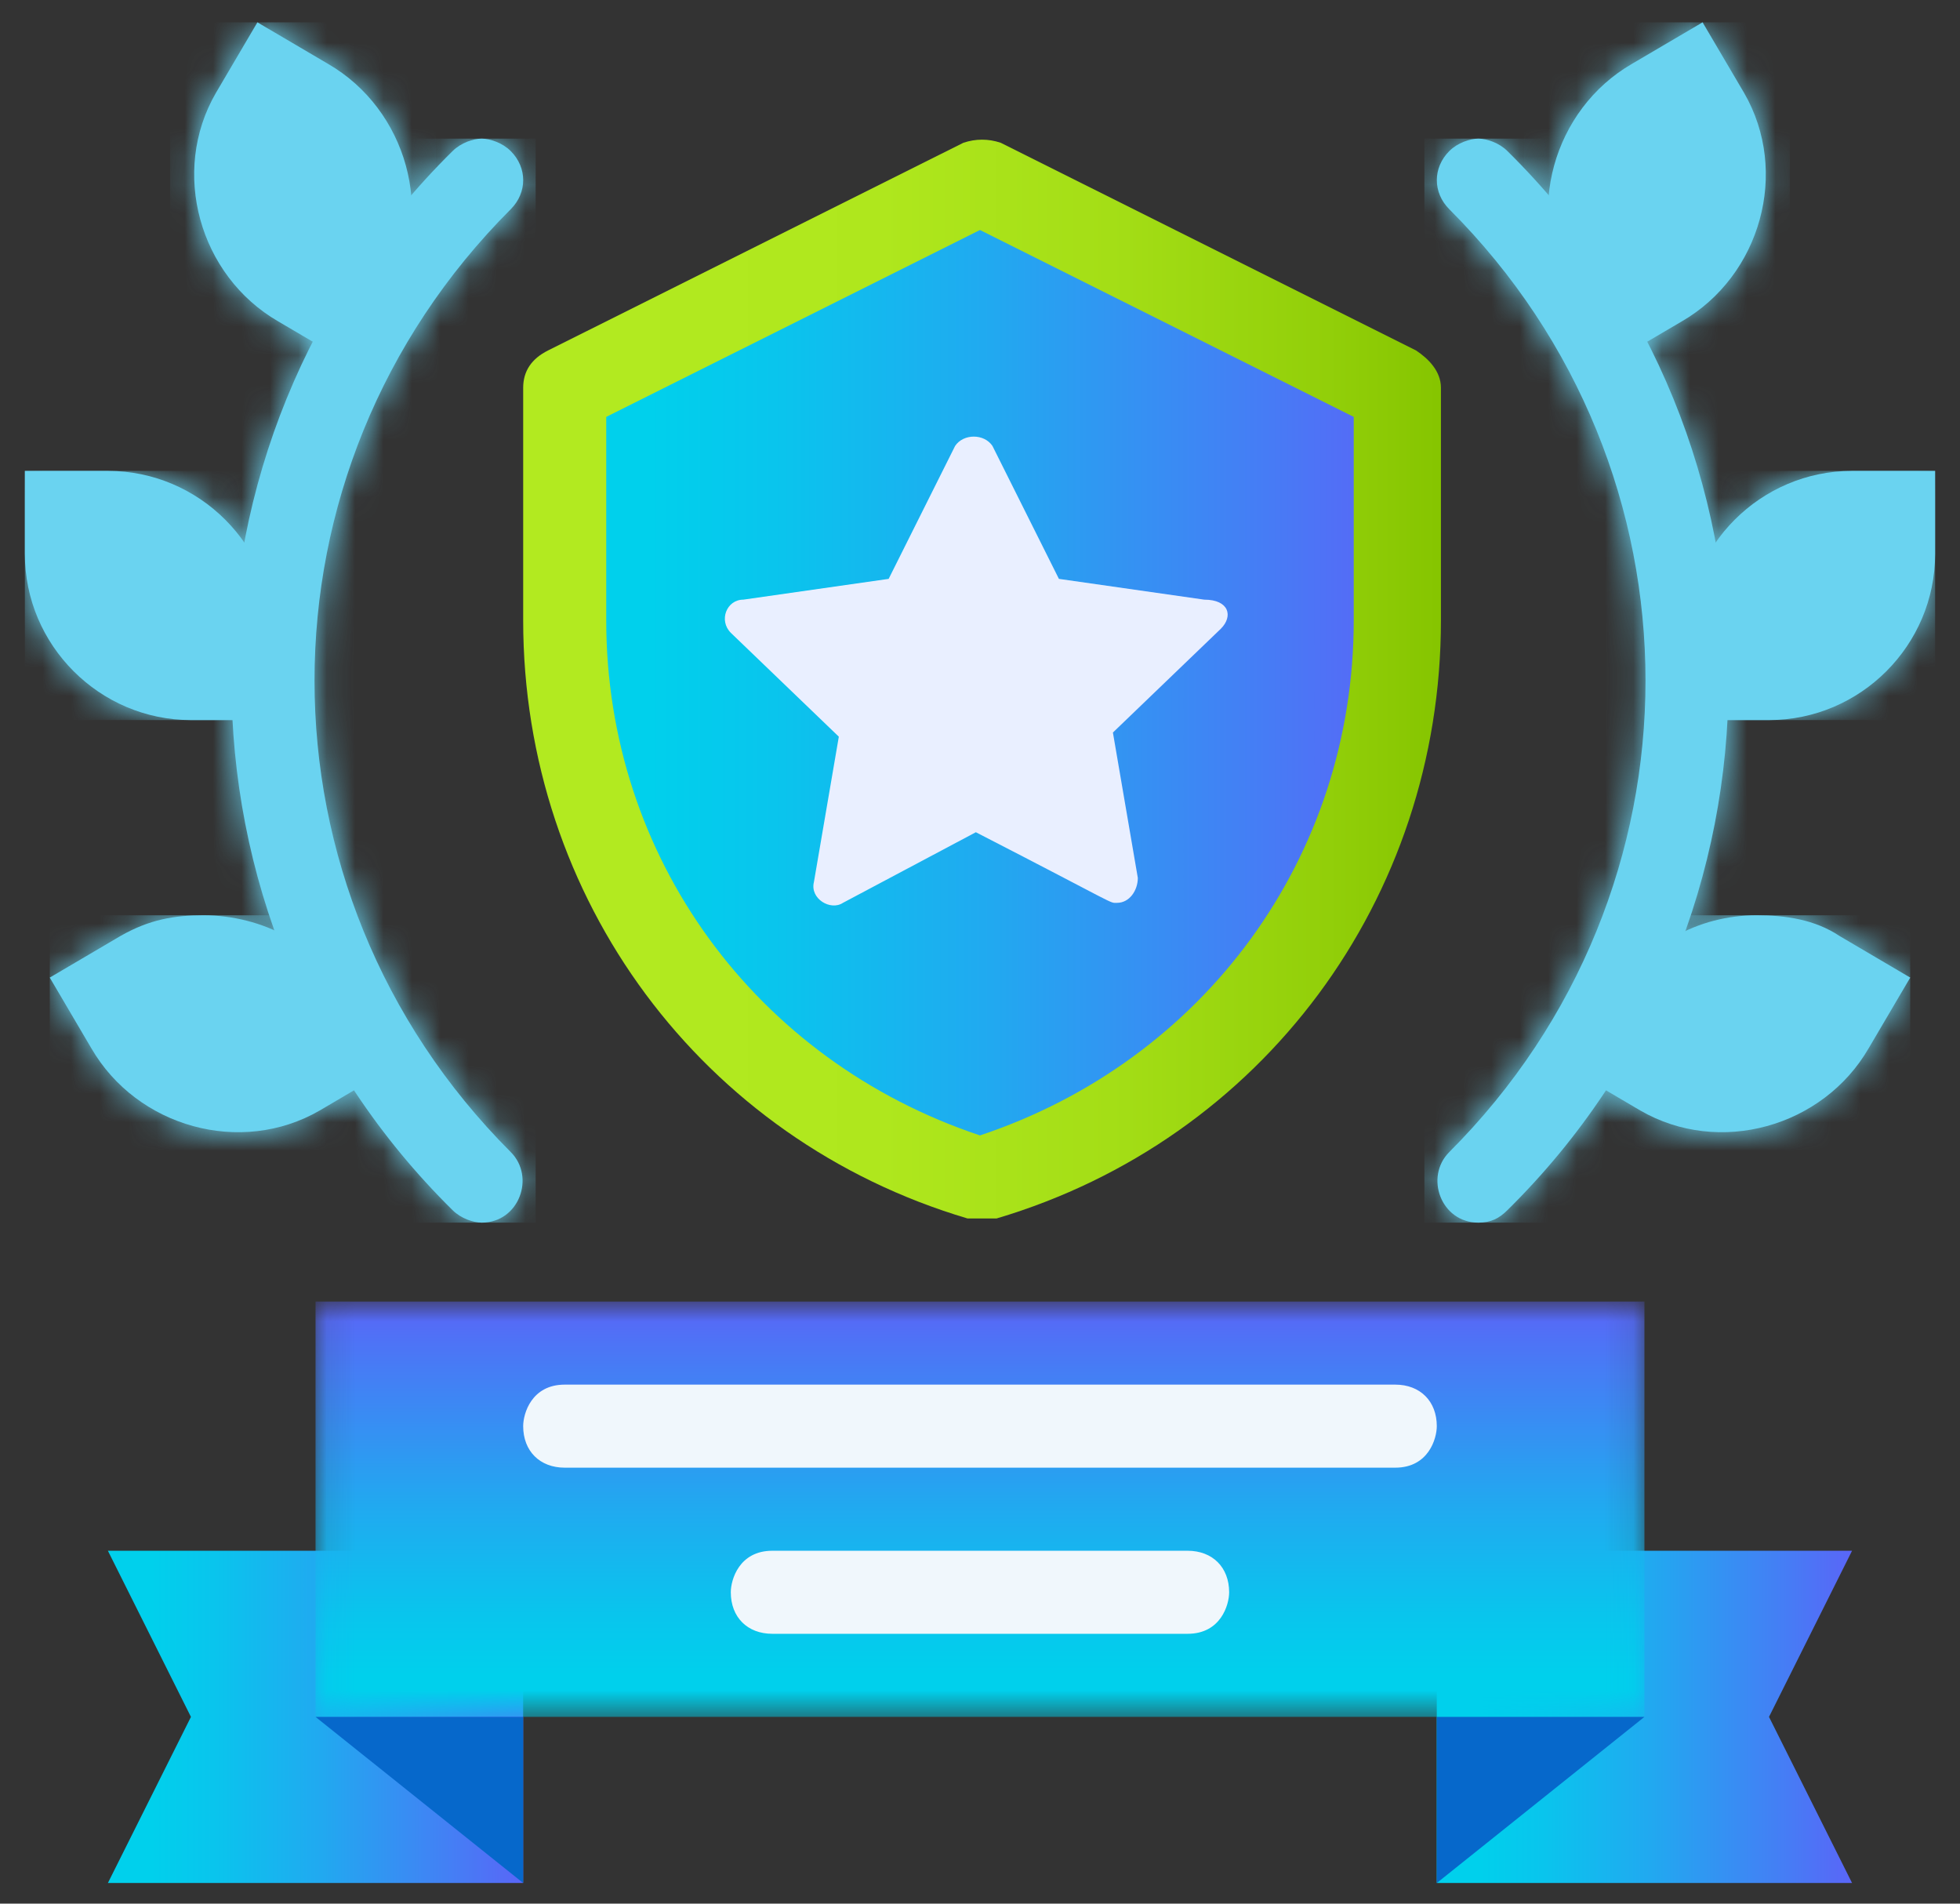 <svg width="69" height="67" viewBox="0 0 69 67" fill="none" xmlns="http://www.w3.org/2000/svg">
<rect x="0" y="0" width="69" height="67" fill="#333333" stroke="none"/>
<path d="M0.875 16.573V19.497C0.875 22.713 3.507 25.344 6.723 25.344H9.647V22.42C9.647 19.204 7.015 16.573 3.799 16.573H0.875Z" fill="#6AD3F0"/>
<mask id="mask0_7804_261" style="mask-type:luminance" maskUnits="userSpaceOnUse" x="0" y="16" width="10" height="10">
<path d="M0.875 16.573V19.497C0.875 22.713 3.507 25.344 6.723 25.344H9.647V22.42C9.647 19.204 7.015 16.573 3.799 16.573H0.875Z" fill="white"/>
</mask>
<g mask="url(#mask0_7804_261)">
<path d="M9.647 16.573H0.875V25.344H9.647V16.573Z" fill="#6AD3F0"/>
</g>
<path d="M4.237 32.945L1.752 34.407L3.214 36.892C4.822 39.669 8.477 40.693 11.255 39.085L13.74 37.623L12.278 35.138C11.255 33.237 9.208 32.214 7.161 32.214C6.138 32.214 5.261 32.36 4.237 32.945Z" fill="#6AD3F0"/>
<mask id="mask1_7804_261" style="mask-type:luminance" maskUnits="userSpaceOnUse" x="1" y="32" width="13" height="8">
<path d="M4.237 32.945L1.752 34.407L3.214 36.892C4.822 39.669 8.477 40.693 11.255 39.085L13.74 37.623L12.278 35.138C11.255 33.237 9.208 32.214 7.161 32.214C6.138 32.214 5.261 32.36 4.237 32.945Z" fill="white"/>
</mask>
<g mask="url(#mask1_7804_261)">
<path d="M13.74 32.214H1.752V40.693H13.74V32.214Z" fill="#6AD3F0"/>
</g>
<path d="M7.6 3.271C5.992 6.048 7.015 9.703 9.793 11.311L12.278 12.772L13.74 10.287C15.348 7.51 14.325 3.855 11.547 2.247L9.062 0.786L7.6 3.271Z" fill="#6AD3F0"/>
<mask id="mask2_7804_261" style="mask-type:luminance" maskUnits="userSpaceOnUse" x="6" y="0" width="9" height="13">
<path d="M7.6 3.271C5.992 6.048 7.015 9.703 9.793 11.311L12.278 12.772L13.74 10.287C15.348 7.51 14.325 3.855 11.547 2.247L9.062 0.786L7.6 3.271Z" fill="white"/>
</mask>
<g mask="url(#mask2_7804_261)">
<path d="M15.348 0.786H5.991V12.772H15.348V0.786Z" fill="#6AD3F0"/>
</g>
<path d="M15.933 5.317C5.553 15.55 5.553 32.36 15.933 42.593C16.226 42.885 16.664 43.032 16.957 43.032C18.273 43.032 18.857 41.424 17.98 40.547C8.77 31.337 8.77 16.573 17.98 7.364C18.565 6.779 18.565 5.902 17.98 5.317C17.688 5.025 17.249 4.879 16.957 4.879C16.664 4.879 16.226 5.025 15.933 5.317Z" fill="#6AD3F0"/>
<mask id="mask3_7804_261" style="mask-type:luminance" maskUnits="userSpaceOnUse" x="8" y="4" width="11" height="40">
<path d="M15.933 5.317C5.553 15.55 5.553 32.36 15.933 42.593C16.226 42.885 16.664 43.032 16.957 43.032C18.273 43.032 18.857 41.424 17.98 40.547C8.77 31.337 8.77 16.573 17.98 7.364C18.565 6.779 18.565 5.902 17.98 5.317C17.688 5.025 17.249 4.879 16.957 4.879C16.664 4.879 16.226 5.025 15.933 5.317Z" fill="white"/>
</mask>
<g mask="url(#mask3_7804_261)">
<path d="M18.858 4.879H5.554V43.032H18.858V4.879Z" fill="#6AD3F0"/>
</g>
<path d="M65.2 16.573C61.984 16.573 59.352 19.204 59.352 22.42V25.344H62.276C65.493 25.344 68.124 22.713 68.124 19.497V16.573H65.2Z" fill="#6AD3F0"/>
<mask id="mask4_7804_261" style="mask-type:luminance" maskUnits="userSpaceOnUse" x="59" y="16" width="10" height="10">
<path d="M65.2 16.573C61.984 16.573 59.352 19.204 59.352 22.42V25.344H62.276C65.493 25.344 68.124 22.713 68.124 19.497V16.573H65.2Z" fill="white"/>
</mask>
<g mask="url(#mask4_7804_261)">
<path d="M68.124 16.573H59.352V25.344H68.124V16.573Z" fill="#6AD3F0"/>
</g>
<path d="M56.722 35.138L55.26 37.623L57.745 39.085C60.523 40.693 64.178 39.669 65.786 36.892L67.248 34.407L64.763 32.945C63.885 32.36 62.862 32.214 61.839 32.214C59.792 32.214 57.891 33.237 56.722 35.138Z" fill="#6AD3F0"/>
<mask id="mask5_7804_261" style="mask-type:luminance" maskUnits="userSpaceOnUse" x="55" y="32" width="13" height="8">
<path d="M56.722 35.138L55.26 37.623L57.745 39.085C60.523 40.693 64.178 39.669 65.786 36.892L67.248 34.407L64.763 32.945C63.885 32.36 62.862 32.214 61.839 32.214C59.792 32.214 57.891 33.237 56.722 35.138Z" fill="white"/>
</mask>
<g mask="url(#mask5_7804_261)">
<path d="M67.248 32.214H55.26V40.693H67.248V32.214Z" fill="#6AD3F0"/>
</g>
<path d="M57.452 2.247C54.675 3.855 53.651 7.51 55.259 10.287L56.721 12.772L59.207 11.311C61.984 9.703 63.008 6.048 61.4 3.271L59.938 0.786L57.452 2.247Z" fill="#6AD3F0"/>
<mask id="mask6_7804_261" style="mask-type:luminance" maskUnits="userSpaceOnUse" x="54" y="0" width="9" height="13">
<path d="M57.452 2.247C54.675 3.855 53.651 7.51 55.259 10.287L56.721 12.772L59.207 11.311C61.984 9.703 63.008 6.048 61.4 3.271L59.938 0.786L57.452 2.247Z" fill="white"/>
</mask>
<g mask="url(#mask6_7804_261)">
<path d="M63.008 0.786H53.651V12.772H63.008V0.786Z" fill="#6AD3F0"/>
</g>
<path d="M51.021 5.317C50.436 5.902 50.436 6.779 51.021 7.364C60.231 16.573 60.231 31.337 51.021 40.547C50.143 41.424 50.728 43.032 52.044 43.032C52.483 43.032 52.775 42.885 53.067 42.593C63.447 32.36 63.447 15.55 53.067 5.317C52.775 5.025 52.336 4.879 52.044 4.879C51.752 4.879 51.313 5.025 51.021 5.317Z" fill="#6AD3F0"/>
<mask id="mask7_7804_261" style="mask-type:luminance" maskUnits="userSpaceOnUse" x="50" y="4" width="11" height="40">
<path d="M51.021 5.317C50.436 5.902 50.436 6.779 51.021 7.364C60.231 16.573 60.231 31.337 51.021 40.547C50.143 41.424 50.728 43.032 52.044 43.032C52.483 43.032 52.775 42.885 53.067 42.593C63.447 32.36 63.447 15.55 53.067 5.317C52.775 5.025 52.336 4.879 52.044 4.879C51.752 4.879 51.313 5.025 51.021 5.317Z" fill="white"/>
</mask>
<g mask="url(#mask7_7804_261)">
<path d="M63.447 4.879H50.144V43.032H63.447V4.879Z" fill="#6AD3F0"/>
</g>
<path d="M18.417 66.274H3.798L6.722 60.427L3.798 54.58H18.417V66.274Z" fill="url(#paint0_linear_7804_261)"/>
<path d="M65.2 66.274H50.58V54.58H65.2L62.276 60.427L65.2 66.274Z" fill="url(#paint1_linear_7804_261)"/>
<mask id="mask8_7804_261" style="mask-type:luminance" maskUnits="userSpaceOnUse" x="11" y="45" width="47" height="16">
<path d="M57.89 45.809H11.107V60.427H57.89V45.809Z" fill="white"/>
</mask>
<g mask="url(#mask8_7804_261)">
<path d="M57.891 45.809H11.108V60.427H57.891V45.809Z" fill="url(#paint2_linear_7804_261)"/>
</g>
<path d="M11.108 60.427L18.418 66.274V60.427H11.108Z" fill="#0668CB"/>
<path d="M57.891 60.427L50.581 66.274V60.427H57.891Z" fill="#0668CB"/>
<path d="M49.119 51.656H19.88C19.003 51.656 18.418 51.071 18.418 50.194C18.418 49.756 18.71 48.733 19.88 48.733H49.119C49.996 48.733 50.581 49.317 50.581 50.194C50.581 50.633 50.289 51.656 49.119 51.656Z" fill="#F0F7FC"/>
<path d="M41.809 57.503H27.189C26.312 57.503 25.727 56.919 25.727 56.041C25.727 55.603 26.02 54.58 27.189 54.58H41.809C42.686 54.58 43.271 55.164 43.271 56.041C43.271 56.48 42.979 57.503 41.809 57.503Z" fill="#F0F7FC"/>
<path d="M49.119 13.649V21.836C49.119 30.899 43.125 38.939 34.499 41.424C25.874 38.792 19.88 30.899 19.88 21.836V13.649L34.499 6.341L49.119 13.649Z" fill="url(#paint3_linear_7804_261)"/>
<path d="M34.061 42.885C24.704 40.108 18.418 31.629 18.418 21.835V13.649C18.418 13.065 18.71 12.626 19.295 12.334L33.915 5.025C34.353 4.879 34.792 4.879 35.23 5.025L49.85 12.334C50.289 12.626 50.727 13.065 50.727 13.649V21.835C50.727 31.629 44.441 40.108 35.084 42.885C34.646 42.885 34.353 42.885 34.061 42.885ZM21.342 14.673V21.835C21.342 30.168 26.605 37.331 34.499 39.962C42.394 37.331 47.657 30.168 47.657 21.835V14.673L34.499 8.095L21.342 14.673Z" fill="url(#paint4_linear_7804_261)"/>
<path d="M42.98 22.128L39.179 25.782L40.056 30.899C40.056 31.337 39.764 31.776 39.325 31.776C39.032 31.776 39.471 31.922 34.354 29.291L29.676 31.776C29.238 32.068 28.506 31.63 28.653 31.045L29.53 25.928L25.729 22.274C25.29 21.835 25.583 21.105 26.167 21.105L31.284 20.374L33.623 15.696C33.916 15.257 34.647 15.257 34.939 15.696L37.278 20.374L42.395 21.105C43.272 21.105 43.418 21.689 42.98 22.128Z" fill="#E9EFFF"/>
<defs>
<linearGradient id="paint0_linear_7804_261" x1="3.823" y1="60.476" x2="18.442" y2="60.476" gradientUnits="userSpaceOnUse">
<stop offset="0.101" stop-color="#00D0EC"/>
<stop offset="0.251" stop-color="#09C5ED"/>
<stop offset="0.512" stop-color="#21A9F0"/>
<stop offset="0.851" stop-color="#477BF5"/>
<stop offset="1" stop-color="#5A65F7"/>
</linearGradient>
<linearGradient id="paint1_linear_7804_261" x1="50.605" y1="60.476" x2="65.225" y2="60.476" gradientUnits="userSpaceOnUse">
<stop offset="0.101" stop-color="#00D0EC"/>
<stop offset="0.251" stop-color="#09C5ED"/>
<stop offset="0.512" stop-color="#21A9F0"/>
<stop offset="0.851" stop-color="#477BF5"/>
<stop offset="1" stop-color="#5A65F7"/>
</linearGradient>
<linearGradient id="paint2_linear_7804_261" x1="34.522" y1="60.472" x2="34.522" y2="45.855" gradientUnits="userSpaceOnUse">
<stop offset="0.101" stop-color="#00D0EC"/>
<stop offset="0.251" stop-color="#09C5ED"/>
<stop offset="0.512" stop-color="#21A9F0"/>
<stop offset="0.851" stop-color="#477BF5"/>
<stop offset="1" stop-color="#5A65F7"/>
</linearGradient>
<linearGradient id="paint3_linear_7804_261" x1="19.905" y1="23.931" x2="49.144" y2="23.931" gradientUnits="userSpaceOnUse">
<stop offset="0.101" stop-color="#00D0EC"/>
<stop offset="0.251" stop-color="#09C5ED"/>
<stop offset="0.512" stop-color="#21A9F0"/>
<stop offset="0.851" stop-color="#477BF5"/>
<stop offset="1" stop-color="#5A65F7"/>
</linearGradient>
<linearGradient id="paint4_linear_7804_261" x1="18.443" y1="23.931" x2="50.606" y2="23.931" gradientUnits="userSpaceOnUse">
<stop offset="0.101" stop-color="#B2EA20"/>
<stop offset="0.39" stop-color="#AFE71D"/>
<stop offset="0.643" stop-color="#A4DE16"/>
<stop offset="0.88" stop-color="#92CF09"/>
<stop offset="1" stop-color="#86C500"/>
</linearGradient>
</defs>
</svg>
